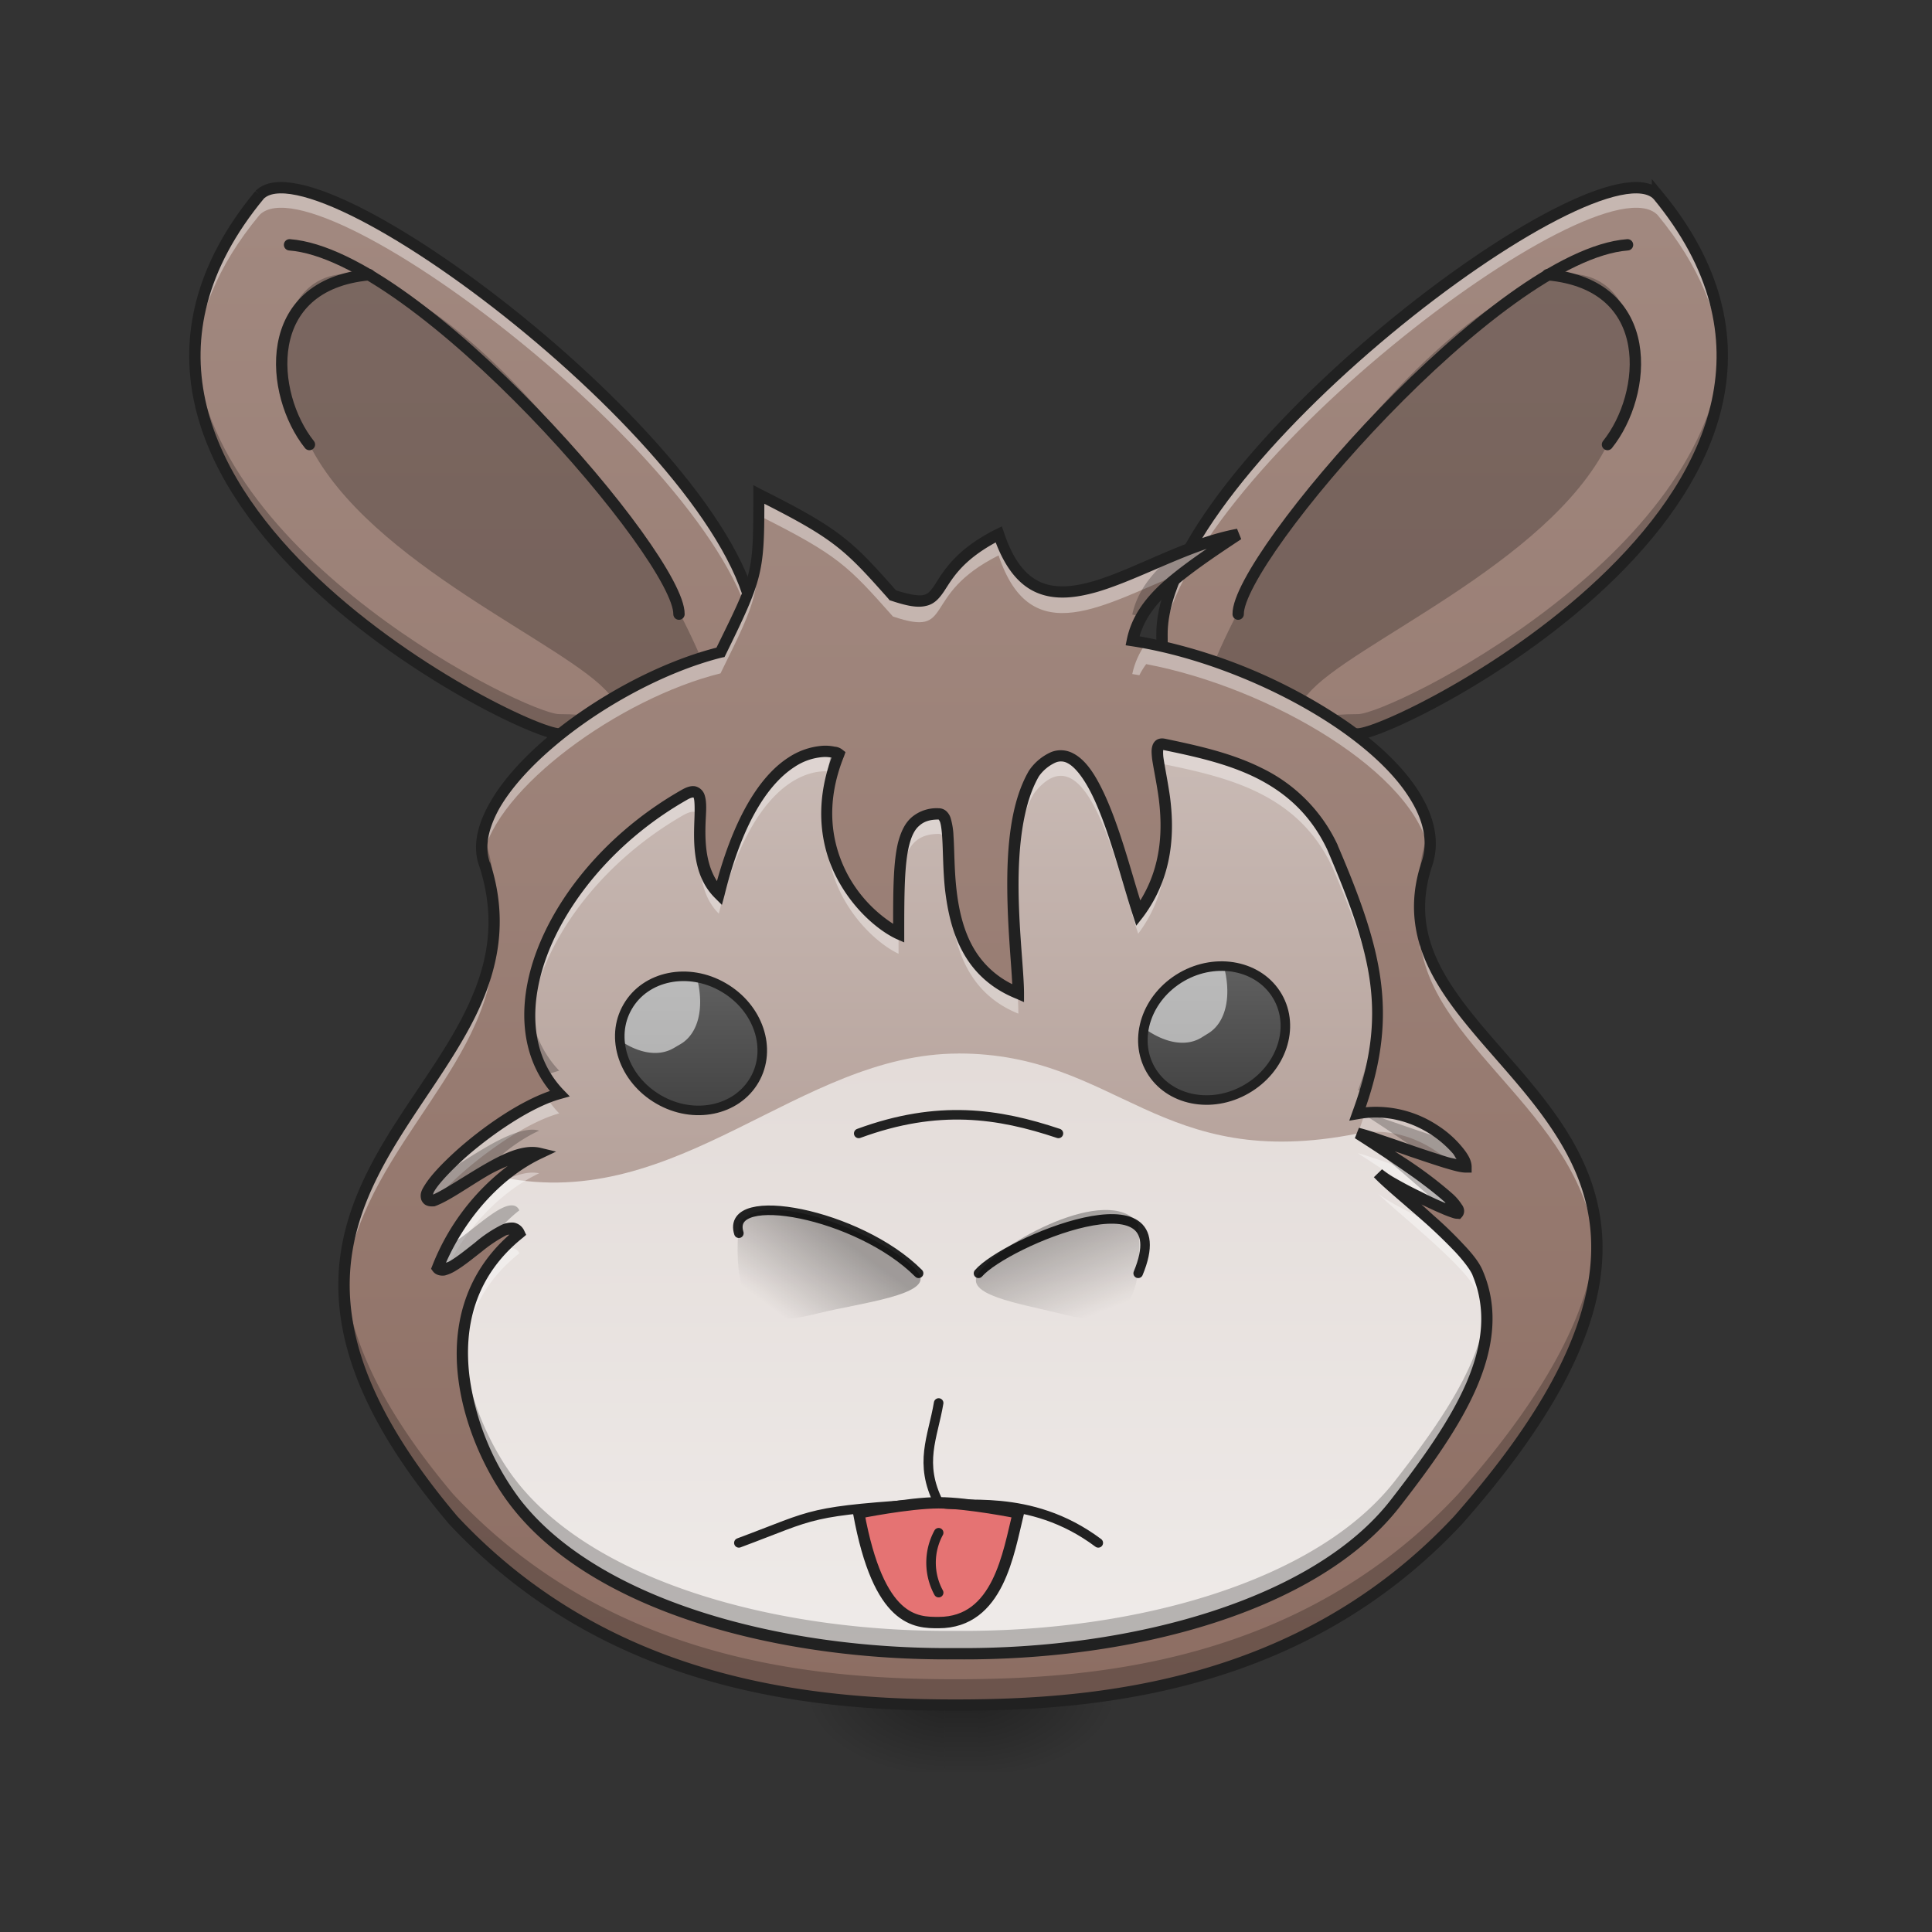 <svg xmlns="http://www.w3.org/2000/svg" width="32pt" height="32pt" viewBox="0 0 32 32"><rect x="0" y="0" width="32" height="32" fill="#333333" stroke="none"/><defs><linearGradient id="a" gradientUnits="userSpaceOnUse" x1="254" y1="233.5" x2="254" y2="254.667" gradientTransform="matrix(.053 0 0 .053 -2.738 15.952)"><stop offset="0" stop-opacity=".275"/><stop offset="1" stop-opacity="0"/></linearGradient><radialGradient id="b" gradientUnits="userSpaceOnUse" cx="450.909" cy="189.579" fx="450.909" fy="189.579" r="21.167" gradientTransform="matrix(0 -.066 -.118 0 38.377 58.19)"><stop offset="0" stop-opacity=".314"/><stop offset=".222" stop-opacity=".275"/><stop offset="1" stop-opacity="0"/></radialGradient><radialGradient id="c" gradientUnits="userSpaceOnUse" cx="450.909" cy="189.579" fx="450.909" fy="189.579" r="21.167" gradientTransform="matrix(0 .066 .118 0 -6.528 -1.704)"><stop offset="0" stop-opacity=".314"/><stop offset=".222" stop-opacity=".275"/><stop offset="1" stop-opacity="0"/></radialGradient><radialGradient id="d" gradientUnits="userSpaceOnUse" cx="450.909" cy="189.579" fx="450.909" fy="189.579" r="21.167" gradientTransform="matrix(0 -.066 .118 0 -6.528 58.19)"><stop offset="0" stop-opacity=".314"/><stop offset=".222" stop-opacity=".275"/><stop offset="1" stop-opacity="0"/></radialGradient><radialGradient id="e" gradientUnits="userSpaceOnUse" cx="450.909" cy="189.579" fx="450.909" fy="189.579" r="21.167" gradientTransform="matrix(0 .066 -.118 0 38.377 -1.704)"><stop offset="0" stop-opacity=".314"/><stop offset=".222" stop-opacity=".275"/><stop offset="1" stop-opacity="0"/></radialGradient><linearGradient id="f" gradientUnits="userSpaceOnUse" x1="74.083" y1="233.5" x2="74.083" y2="-158.083" gradientTransform="matrix(.062 0 0 .062 0 13.439)"><stop offset="0" stop-color="#8d6e63"/><stop offset="1" stop-color="#a1887f"/></linearGradient><linearGradient id="g" gradientUnits="userSpaceOnUse" x1="74.083" y1="233.5" x2="74.083" y2="-158.083" gradientTransform="matrix(-.062 0 0 .062 31.753 13.439)"><stop offset="0" stop-color="#8d6e63"/><stop offset="1" stop-color="#a1887f"/></linearGradient><linearGradient id="h" gradientUnits="userSpaceOnUse" x1="254" y1="233.5" x2="254" y2="-84" gradientTransform="matrix(.062 0 0 .062 0 13.439)"><stop offset="0" stop-color="#8d6e63"/><stop offset="1" stop-color="#a1887f"/></linearGradient><linearGradient id="i" gradientUnits="userSpaceOnUse" x1="960" y1="1615.118" x2="960" y2="175.118" gradientTransform="matrix(.013 0 0 .014 3.346 4.635)"><stop offset="0" stop-color="#a1887f"/><stop offset="1" stop-color="#d7ccc8"/></linearGradient><linearGradient id="j" gradientUnits="userSpaceOnUse" x1="963.687" y1="1632.618" x2="960" y2="175.118" gradientTransform="matrix(.013 0 0 .014 3.346 4.635)"><stop offset="0" stop-color="#efebe9"/><stop offset="1" stop-color="#d7ccc8"/></linearGradient><linearGradient id="k" gradientUnits="userSpaceOnUse" x1="306.917" y1="106.5" x2="306.917" y2="53.583" gradientTransform="matrix(.058 0 0 .046 -5.575 13.612)"><stop offset="0" stop-color="#424242"/><stop offset="1" stop-color="#616161"/></linearGradient><linearGradient id="l" gradientUnits="userSpaceOnUse" x1="306.917" y1="106.5" x2="306.917" y2="53.583" gradientTransform="matrix(.058 0 0 .046 -3.893 13.44)"><stop offset="0" stop-color="#424242"/><stop offset="1" stop-color="#616161"/></linearGradient><linearGradient id="m" gradientUnits="userSpaceOnUse" x1="222.25" y1="111.792" x2="206.375" y2="132.958" gradientTransform="matrix(.062 0 0 .062 0 13.439)"><stop offset="0" stop-opacity=".314"/><stop offset="1" stop-opacity="0"/></linearGradient><linearGradient id="n" gradientUnits="userSpaceOnUse" x1="285.75" y1="106.5" x2="296.333" y2="132.958" gradientTransform="matrix(.062 0 0 .062 0 13.439)"><stop offset="0" stop-opacity=".314"/><stop offset="1" stop-opacity="0"/></linearGradient></defs><path d="M15.645 28.242h.558v1.113h-.558zm0 0" fill="url(#a)"/><path d="M16.203 28.242h2.227V27.13h-2.227zm0 0" fill="url(#b)"/><path d="M15.645 28.242h-2.227v1.113h2.227zm0 0" fill="url(#c)"/><path d="M15.645 28.242h-2.227V27.13h2.227zm0 0" fill="url(#d)"/><path d="M16.203 28.242h2.227v1.113h-2.227zm0 0" fill="url(#e)"/><path d="M4.3 3.227c.993-.993 8.208 4.527 8.208 7.277s-1.414 1.652-3.246 1.652c-.66 0-8.93-4.133-4.961-8.93zm0 0" fill="url(#f)"/><path d="M5.953 4.55c2.813.825 6.496 6.786 5.953 7.938-.156.34-1.101-.25-1.816-.992-.68-.824-3.973-2.148-4.965-4.133-.824-1.656-.328-2.98.828-2.812zm0 0" fill-opacity=".235"/><path d="M11.246 10.172c.012-.934-4.3-5.953-6.45-6.117" fill="none" stroke-width=".188" stroke-linecap="round" stroke-linejoin="round" stroke="#212121"/><path d="M4.64 3.11c-.148.003-.261.038-.34.117-.812.98-1.112 1.933-1.07 2.828.04-.797.356-1.637 1.07-2.496.981-.98 8.028 4.39 8.204 7.171.004-.07.004-.148.004-.226 0-2.535-6.133-7.422-7.867-7.395zm0 0" fill="#fff" fill-opacity=".392"/><path d="M3.23 5.727c-.175 3.648 5.489 6.43 6.032 6.43 1.832 0 3.246 1.097 3.246-1.653 0-.035 0-.07-.004-.106-.078 2.461-1.461 1.43-3.242 1.43-.528 0-5.867-2.617-6.032-6.101zm0 0" fill-opacity=".235"/><path d="M4.3 3.227c.993-.993 8.208 4.527 8.208 7.277s-1.414 1.652-3.246 1.652c-.66 0-8.93-4.133-4.961-8.93zm0 0" fill="none" stroke-width=".188" stroke="#212121"/><path d="M6.117 4.55c-1.816.165-1.652 1.985-.992 2.813" fill="none" stroke-width=".188" stroke-linecap="round" stroke-linejoin="round" stroke="#212121"/><path d="M27.453 3.227c-.992-.993-8.207 4.527-8.207 7.277s1.414 1.652 3.246 1.652c.66 0 8.93-4.133 4.961-8.93zm0 0" fill="url(#g)"/><path d="M25.8 4.55c-2.812.825-6.495 6.786-5.956 7.938.16.34 1.101-.25 1.82-.992.68-.824 3.969-2.148 4.961-4.133.828-1.656.332-2.98-.824-2.812zm0 0" fill-opacity=".235"/><path d="M20.508 10.172c-.012-.934 4.3-5.953 6.449-6.117" fill="none" stroke-width=".188" stroke-linecap="round" stroke-linejoin="round" stroke="#212121"/><path d="M27.113 3.11c.149.003.262.038.34.117.813.98 1.113 1.933 1.07 2.828-.039-.797-.359-1.637-1.07-2.496-.98-.98-8.027 4.39-8.203 7.171-.004-.07-.004-.148-.004-.226 0-2.535 6.133-7.422 7.867-7.395zm0 0" fill="#fff" fill-opacity=".392"/><path d="M28.523 5.727c.176 3.648-5.488 6.43-6.03 6.43-1.833 0-3.247 1.097-3.247-1.653 0-.035 0-.07.004-.106.078 2.461 1.46 1.43 3.242 1.43.528 0 5.867-2.617 6.031-6.101zm0 0" fill-opacity=".235"/><path d="M27.453 3.227c-.992-.993-8.207 4.527-8.207 7.277s1.414 1.652 3.246 1.652c.66 0 8.93-4.133 4.961-8.93zm0 0" fill="none" stroke-width=".188" stroke="#212121"/><path d="M25.633 4.55c1.82.165 1.656 1.985.992 2.813" fill="none" stroke-width=".188" stroke-linecap="round" stroke-linejoin="round" stroke="#212121"/><path d="M12.57 8.188c0 1.324 0 1.324-.636 2.613-1.903.472-4.325 2.347-3.907 3.515 1.235 3.793-5.382 5.118-.52 10.864 2.598 2.785 6.016 3.062 8.321 3.062 2.305 0 5.723-.277 8.32-3.062 5.95-6.739-1.656-7.399-.52-10.864.517-1.496-2.507-3.343-4.874-3.707.14-.671.762-1.097 1.754-1.757-1.64.304-3.309 1.984-3.969 0-1.324.66-.7 1.367-1.75 1.007-.742-.836-.898-1.007-2.219-1.671zm0 0" fill="url(#h)"/><path d="M16.867 16.457c-1.652-.66-.894-2.973-1.32-2.977-.664 0-.664.66-.664 1.985-.508-.23-1.653-1.324-.992-2.977-.102-.078-1.32-.332-1.985 2.317-.66-.664.024-1.965-.578-1.637-2.172 1.234-3.25 3.707-2.066 4.941-1.012.278-2.649 1.82-2.086 1.778.39-.14 1.27-.903 1.754-.785-.668.316-1.32.992-1.684 1.898.195.254 1.164-.984 1.356-.574-1.657 1.324-.778 3.554-.055 4.476 1.308 1.684 4.336 2.516 7.281 2.489 2.945.027 5.973-.805 7.281-2.489 1.036-1.332 1.871-2.613 1.368-3.812-.18-.45-1.395-1.38-1.653-1.656.164.164 1.18.652 1.32.66.169-.164-1.386-1.149-1.652-1.32.219.042 1.563.554 1.79.554 0-.262-.79-1.07-1.79-.887.594-1.625.332-2.644-.422-4.402-.57-1.219-1.718-1.488-2.8-1.715-.399-.058.574 1.489-.418 2.809-.329-.992-.836-3.445-1.723-2.328-.59 1.008-.262 2.992-.262 3.652zm0 0" fill="url(#i)"/><path d="M15.875 17.45c-2.645 0-4.629 2.644-7.559 2.05-.433.363-.82.879-1.07 1.5.195.254 1.164-.984 1.356-.574-1.657 1.324-.778 3.554-.055 4.476 1.308 1.684 4.336 2.516 7.281 2.489 2.945.027 5.973-.805 7.281-2.489 1.036-1.332 1.871-2.613 1.368-3.812-.18-.45-1.395-1.38-1.653-1.656.164.164 1.18.652 1.32.66.114-.11-1.124-.965-1.652-1.32-3.308.66-3.969-1.325-6.617-1.325zm0 0" fill="url(#j)"/><path d="M10.313 16.816l.164-.285c.25-.433.925-.515 1.503-.18.582.337.848.958.598 1.395l-.164.285c-.25.434-.926.516-1.504.18-.582-.336-.848-.961-.598-1.395zm0 0" fill="url(#k)"/><path d="M11.523 16.125c-.23-.012-.468.04-.683.168a1.187 1.187 0 0 0-.586.93c.316.222.652.285.906.136l.113-.066c.317-.188.403-.66.25-1.168zm0 0" fill="#fafafa" fill-opacity=".588"/><path d="M10.395 16.676c.296-.516 1.007-.66 1.585-.324.583.336.813 1.023.516 1.535-.297.515-1.008.66-1.586.324-.582-.336-.812-1.023-.515-1.535zm0 0" fill="none" stroke-width=".158" stroke-linecap="round" stroke-linejoin="round" stroke="#212121"/><path d="M21.242 16.648l-.164-.289c-.25-.433-.926-.511-1.504-.18-.582.337-.847.962-.597 1.395l.164.285c.25.434.925.516 1.504.18.582-.336.847-.957.597-1.39zm0 0" fill="url(#l)"/><path d="M20.258 15.957a1.198 1.198 0 0 0-1.273 1.098c.316.218.652.285.906.136l.113-.07c.316-.187.402-.656.254-1.164zm0 0" fill="#fafafa" fill-opacity=".588"/><path d="M21.16 16.504c-.297-.512-1.008-.656-1.586-.324-.582.336-.812 1.023-.515 1.539.296.511 1.007.656 1.586.32.582-.336.812-1.023.515-1.535zm0 0" fill="none" stroke-width=".158" stroke-linecap="round" stroke-linejoin="round" stroke="#212121"/><path d="M15.547 26.875c-.375 0-.992 0-1.324-1.816 0 0 .828-.168 1.324-.168.496 0 1.32.168 1.32.168-.164.66-.328 1.816-1.32 1.816zm0 0" fill="#e57373" stroke-width=".188" stroke-linecap="round" stroke-linejoin="round" stroke="#212121"/><path d="M18.191 25.555c-1.148-.86-2.304-.563-2.644-.664-.332-.66-.098-1.075 0-1.653M12.238 20.426c-.234-.742 1.985-.332 2.977.664M18.852 21.09c.722-1.742-2.204-.512-2.645 0M15.547 24.89c-2.227.141-1.992.176-3.309.665" fill="none" stroke-width=".158" stroke-linecap="round" stroke-linejoin="round" stroke="#212121"/><path d="M13.563 21.75c-.665.164-1.489.332-1.325-1.488.496-.664 2.645.332 2.977.828.254.355-.992.496-1.652.66zm0 0" fill="url(#m)"/><path d="M17.531 21.75c.66.164 1.489.332 1.32-1.488-.496-.664-2.312.332-2.644.828-.254.355.66.496 1.324.66zm0 0" fill="url(#n)"/><path d="M17.531 18.773c-.992-.332-1.992-.484-3.308 0" fill="none" stroke-width=".158" stroke-linecap="round" stroke-linejoin="round" stroke="#212121"/><path d="M12.57 8.188c0 1.324 0 1.324-.636 2.613-1.844.46-4.176 2.234-3.938 3.402.207-1.144 2.27-2.637 3.938-3.05.636-1.29.636-1.29.636-2.614 1.32.66 1.477.836 2.22 1.672 1.05.355.425-.348 1.75-1.012.538 1.621 1.75.801 3.07.278.25-.196.55-.395.898-.625-1.64.304-3.309 1.984-3.969 0-1.324.66-.7 1.367-1.75 1.007-.742-.836-.898-1.007-2.219-1.671zm6.414 2.46c-.113.16-.191.329-.23.516.039.008.078.012.117.02.031-.063.07-.125.113-.184 2.051.387 4.485 1.816 4.692 3.14.23-1.413-2.457-3.07-4.692-3.492zm4.547 4.649c-.02.156-.023.308-.011.453l.011-.102c.246 1.778 2.79 2.883 2.914 5.196.133-2.555-2.656-3.68-2.914-5.547zm-15.363.246c-.2 2.07-2.582 3.484-2.465 5.922.11-2.227 2.274-3.602 2.465-5.57L8.18 16c.008-.148.004-.3-.012-.457zm0 0" fill="#fff" fill-opacity=".392"/><path d="M20.508 8.852c-.367.066-.738.207-1.098.355-.351.305-.578.602-.656.973l.156.023c.27-.46.82-.836 1.598-1.351zm3.16 4.898c-.012.043-.023.09-.04.137a2.194 2.194 0 0 0-.105.918c.016-.157.051-.32.106-.489.066-.183.074-.375.039-.566zm-15.664.059a.891.891 0 0 0 .023.507c.082.258.13.5.149.739a2.97 2.97 0 0 0-.149-1.168c-.007-.028-.015-.051-.023-.078zm18.437 6.64c-.07 1.11-.687 2.485-2.293 4.301-2.597 2.785-6.015 3.063-8.32 3.063-2.305 0-5.723-.278-8.32-3.063-1.25-1.48-1.742-2.664-1.805-3.676-.062 1.102.371 2.41 1.805 4.106 2.597 2.785 6.015 3.062 8.32 3.062 2.305 0 5.723-.277 8.32-3.062 1.82-2.059 2.372-3.551 2.293-4.73zm0 0" fill-opacity=".235"/><path d="M12.477 8.035v.152c0 1.31.003 1.293-.61 2.54-.96.246-2.027.828-2.82 1.5-.399.343-.73.707-.934 1.07-.207.36-.293.726-.175 1.05v-.003c.3.926.125 1.687-.239 2.422-.363.734-.922 1.433-1.375 2.203-.449.77-.793 1.613-.707 2.629.086 1.02.594 2.195 1.817 3.64l.003.004c2.63 2.813 6.079 3.094 8.391 3.094 2.313 0 5.766-.281 8.39-3.094 1.497-1.695 2.15-3.012 2.294-4.101.144-1.094-.227-1.946-.742-2.676-.516-.73-1.172-1.348-1.625-1.992-.454-.641-.7-1.29-.426-2.125.14-.407.035-.836-.223-1.243-.258-.406-.668-.793-1.168-1.144a8.95 8.95 0 0 0-3.453-1.422c.078-.27.242-.504.5-.742.29-.266.688-.54 1.184-.867l-.07-.172c-.844.156-1.673.656-2.36.863-.344.102-.64.129-.887.024-.242-.106-.453-.344-.613-.825l-.035-.101-.098.047c-.68.34-.879.714-1.012.918-.07.105-.109.152-.187.171-.074.016-.219 0-.457-.078-.723-.816-.918-1.015-2.23-1.672zm.183.309c1.172.594 1.348.777 2.059 1.578l.015.02.024.007c.27.09.441.121.582.086.144-.031.226-.137.3-.246.137-.21.294-.5.852-.805.168.442.395.711.68.832.305.13.648.09 1.012-.015.562-.168 1.183-.5 1.804-.711-.285.195-.539.383-.742.566-.305.281-.508.574-.582.934l-.02.098.098.015c1.164.176 2.504.727 3.477 1.41.488.344.883.719 1.12 1.094.24.375.321.738.204 1.078-.297.899-.02 1.63.45 2.297.468.664 1.124 1.281 1.624 1.992.5.711.848 1.504.707 2.54-.137 1.038-.765 2.327-2.242 4.003-2.574 2.754-5.957 3.031-8.254 3.031-2.297 0-5.676-.277-8.25-3.03-1.207-1.427-1.691-2.567-1.773-3.536-.082-.965.242-1.766.683-2.52.442-.753 1-1.453 1.38-2.214.374-.758.566-1.586.25-2.563h-.005c-.09-.258-.027-.562.16-.898.192-.332.508-.684.899-1.016.777-.664 1.851-1.246 2.785-1.48l.043-.008.02-.04c.601-1.226.64-1.355.64-2.5zm0 0" fill="#212121"/><path d="M19.25 12.324c-.102-.004-.094.13-.055.352.016-.016.04-.024.075-.02 1.082.223 2.23.492 2.8 1.711.438 1.024.711 1.797.746 2.586.036-.906-.246-1.75-.746-2.914-.57-1.219-1.718-1.488-2.8-1.715h-.02zm-5.566.121c-.403-.008-1.258.29-1.778 2.36-.23-.235-.297-.543-.312-.836-.012.363-.012.84.312 1.164.57-2.281 1.559-2.406 1.883-2.348.027-.098.063-.195.102-.297a.411.411 0 0 0-.207-.043zm3.886.075c-.136 0-.28.085-.441.285-.3.515-.363 1.285-.352 2.004.012-.618.094-1.239.352-1.672.887-1.121 1.394 1.336 1.723 2.328.41-.547.484-1.13.46-1.621a2.281 2.281 0 0 1-.46 1.289c-.27-.813-.66-2.61-1.282-2.613zm-6.086.593c-.039 0-.09.02-.156.055-1.629.926-2.64 2.547-2.547 3.82.082-1.215 1.055-2.64 2.547-3.492.188-.101.25-.043.266.102.011-.278.023-.48-.11-.485zm4.063.367c-.664 0-.664.66-.664 1.985-.38-.172-1.113-.824-1.184-1.832-.086 1.195.766 1.972 1.184 2.164 0-1.324 0-1.985.664-1.985.426 0-.332 2.313 1.32 2.977 0-.09-.004-.207-.012-.34-1.636-.668-.886-2.965-1.308-2.969zm-6.492 4.7c-1.008.402-2.403 1.746-1.88 1.707.013-.004.028-.008.04-.016.375-.46 1.355-1.238 2.047-1.43a1.647 1.647 0 0 1-.207-.261zm13.71.234c-.05 0-.105.004-.156.012a9.14 9.14 0 0 1-.117.347c.672-.125 1.25.204 1.555.508.11.032.191.047.234.047 0-.238-.648-.922-1.515-.914zm-.273.688c.156.101.746.48 1.184.808.222.102.414.184.469.184.085-.082-.274-.375-.68-.668-.414-.14-.856-.301-.973-.324zm-13.683.32c-.192.004-.43.105-.668.238A3.84 3.84 0 0 0 7.246 21c.031.04.078.043.14.023.376-.75.954-1.308 1.544-1.59a.579.579 0 0 0-.121-.011zm14.015.344c.258.277 1.473 1.207 1.653 1.652.082.195.128.395.144.594a1.983 1.983 0 0 0-.144-.922c-.082-.203-.375-.504-.696-.8-.355-.161-.847-.415-.957-.524zm-14.347.906a.483.483 0 0 0-.215.078c-.48.543-.633 1.191-.602 1.828.04-.656.297-1.308.942-1.82a.138.138 0 0 0-.125-.086zm0 0" fill="#fff" fill-opacity=".392"/><path d="M19.203 12.34c-.11.082.07.547.106 1.148.03-.457-.055-.867-.106-1.148zm-5.426.113a2.473 2.473 0 0 0-.078.824c.02-.246.082-.507.192-.789a.27.27 0 0 0-.114-.035zm-2.183.805c-.004.11-.004.23 0 .351.008-.14.011-.265 0-.351zm5.183 1.199c-.011.598.043 1.191.075 1.613.003.004.011.004.015.008 0-.32-.074-.945-.09-1.621zm6.035 2.145c-.019.453-.125.921-.32 1.46.043-.007.086-.011.133-.019.152-.52.21-.984.188-1.441zm-14.03.03c-.036.43.042.837.25 1.18.077-.03.155-.058.23-.078a1.762 1.762 0 0 1-.48-1.101zm13.71 1.763c.004 0 .012.007.012.007.004 0 .004-.004.004-.004-.004-.003-.012-.003-.016-.003zm.113.03c-.02 0-.035.005-.054.009.191.12.652.418 1.039.703.312.105.598.191.691.191 0-.098-.113-.273-.308-.445-.407-.121-1.075-.367-1.368-.457zm-13.796.286c-.454.012-1.133.555-1.524.75-.23.258-.308.441-.11.426.2-.07.52-.301.856-.496.278-.29.586-.52.899-.664a.396.396 0 0 0-.121-.016zm14.015.344c.153.168.645.558 1.055.945.129.059.23.094.266.094.082-.078-.258-.364-.653-.649-.293-.144-.586-.308-.668-.39zm-14.347.91c-.258-.008-.774.547-1.063.668a5.25 5.25 0 0 0-.168.367c.129.164.578-.297.934-.531.117-.149.254-.29.422-.422-.028-.059-.07-.082-.125-.082zm16.14 1.691c-.082.918-.738 1.88-1.508 2.867-1.308 1.684-4.336 2.516-7.28 2.489-2.946.027-5.974-.805-7.282-2.489-.39-.5-.828-1.382-.883-2.3-.066 1.047.438 2.109.883 2.68 1.308 1.683 4.336 2.515 7.281 2.488 2.945.027 5.973-.805 7.281-2.489.875-1.125 1.606-2.215 1.508-3.246zm0 0" fill-opacity=".235"/><path d="M19.285 12.234a.188.188 0 0 0-.12.016.171.171 0 0 0-.075.094c-.024.07-.016.136-.008.222.023.164.074.391.11.657.062.488.058 1.105-.305 1.691-.157-.5-.344-1.226-.602-1.777-.144-.305-.3-.555-.52-.664a.432.432 0 0 0-.355-.016.868.868 0 0 0-.355.29l-.004.007-.004.004c-.313.531-.371 1.293-.363 2.004.007.633.066 1.191.082 1.539a1.504 1.504 0 0 1-.66-.633c-.16-.293-.231-.633-.266-.957-.035-.324-.031-.629-.047-.863a1.212 1.212 0 0 0-.047-.297.264.264 0 0 0-.07-.114.19.19 0 0 0-.13-.05.64.64 0 0 0-.444.148c-.114.098-.18.242-.227.418-.078.32-.082.777-.082 1.348a2.224 2.224 0 0 1-.762-.832c-.254-.489-.375-1.145-.05-1.946l.023-.066-.055-.043a.233.233 0 0 0-.125-.047.747.747 0 0 0-.195-.015 1.18 1.18 0 0 0-.57.195c-.407.262-.852.851-1.184 2.047-.188-.29-.2-.664-.188-.977.008-.183.024-.332-.019-.457a.214.214 0 0 0-.156-.137c-.075-.011-.145.016-.227.063-1.105.629-1.933 1.566-2.336 2.516-.383.902-.37 1.82.16 2.468-.511.176-1.105.59-1.543.98-.234.212-.421.407-.523.567-.05.078-.09.145-.07.235.007.043.043.09.082.109.043.02.082.023.129.02h.011l.012-.004c.227-.082.535-.305.86-.497.117-.07.23-.12.343-.168a3.82 3.82 0 0 0-1.25 1.653l-.02.05.032.044c.047.062.133.078.2.066a.69.69 0 0 0 .19-.086c.13-.078.278-.2.422-.312a2.42 2.42 0 0 1 .391-.262c.031-.016.043-.012.063-.016-.762.672-.95 1.555-.848 2.38.105.858.512 1.655.883 2.128 1.343 1.727 4.39 2.555 7.355 2.527 2.965.028 6.012-.8 7.356-2.527.52-.668.992-1.324 1.273-1.973.281-.652.371-1.304.105-1.93-.054-.136-.167-.28-.316-.437a6.708 6.708 0 0 0-.504-.488l-.199-.18c.113.055.23.11.324.149.059.027.113.047.156.062.047.016.075.027.118.027l.043.004.027-.03a.153.153 0 0 0 .039-.118.185.185 0 0 0-.04-.094.856.856 0 0 0-.151-.176 6.655 6.655 0 0 0-.524-.414c-.176-.125-.265-.18-.433-.289.085.028.164.055.25.086.199.067.394.133.558.184.16.047.277.082.371.082h.094v-.094c0-.11-.063-.215-.16-.332a1.74 1.74 0 0 0-.402-.355 1.852 1.852 0 0 0-1.192-.301c.54-1.57.27-2.625-.465-4.34v-.004a2.664 2.664 0 0 0-1.254-1.273c-.507-.254-1.07-.375-1.613-.489zm-.02.188c.536.11 1.079.23 1.555.469.477.242.887.597 1.164 1.183.75 1.754 1.008 2.73.418 4.336l-.054.152.16-.027c.472-.086.894.059 1.203.262.152.101.273.215.36.316.023.032.034.059.054.086-.059-.015-.082-.015-.16-.039-.16-.05-.356-.113-.55-.18-.196-.07-.392-.136-.552-.19a3.688 3.688 0 0 0-.355-.11l-.067.172c.133.085.586.375.985.66.199.144.383.289.504.398.008.008.008.012.015.02-.004-.004-.004-.004-.008-.004a5.646 5.646 0 0 1-.402-.188 6.566 6.566 0 0 1-.41-.215 1.511 1.511 0 0 1-.234-.156l-.137.133h.004c.144.156.504.45.86.766.179.16.35.328.491.476.141.153.246.293.282.38v.003c.238.574.164 1.16-.106 1.785-.27.621-.734 1.27-1.25 1.934-1.273 1.64-4.277 2.48-7.207 2.453-2.93.027-5.93-.813-7.207-2.453a4.353 4.353 0 0 1-.844-2.04c-.101-.816.082-1.663.883-2.304l.055-.047-.031-.066a.232.232 0 0 0-.176-.137.403.403 0 0 0-.211.043 2.181 2.181 0 0 0-.43.289c-.144.113-.289.23-.402.297a.27.27 0 0 1-.078.035c.363-.82.972-1.437 1.586-1.727l.238-.113-.258-.062c-.3-.07-.648.11-.98.304-.325.192-.633.399-.801.47.004-.016.004-.028.031-.071.078-.125.262-.32.488-.527.457-.407 1.122-.856 1.594-.985l.152-.043-.109-.113c-.558-.586-.59-1.465-.207-2.371.387-.906 1.184-1.817 2.254-2.426.066-.04.105-.043.11-.04.007 0 0-.01.007.013.016.05.016.203.008.39-.012.367-.023.895.34 1.258l.117.117.043-.16c.324-1.312.785-1.883 1.16-2.125a.973.973 0 0 1 .477-.164c.054-.004.101.004.136.008-.293.808-.175 1.5.094 2.008.278.527.7.867.977.996l.133.058v-.144c0-.66.003-1.156.082-1.465.039-.156.093-.262.168-.324.074-.067.168-.102.32-.102a.183.183 0 0 1 .023.04c.016.046.028.136.035.245.016.223.012.536.047.871.04.34.114.704.29 1.028.175.328.46.613.894.785l.125.055v-.141c0-.348-.082-1-.09-1.7-.008-.694.063-1.425.336-1.898a.676.676 0 0 1 .27-.226.227.227 0 0 1 .207.008c.136.07.293.285.43.578.273.582.484 1.441.652 1.945l.054.168.11-.14c.515-.688.52-1.438.449-1.993-.04-.277-.09-.511-.11-.66-.007-.062-.003-.101-.003-.117zm0 0" fill="#212121"/><path d="M15.547 25.387a1.04 1.04 0 0 0 0 .992" fill="none" stroke-width=".158" stroke-linecap="round" stroke-linejoin="round" stroke="#212121"/></svg>